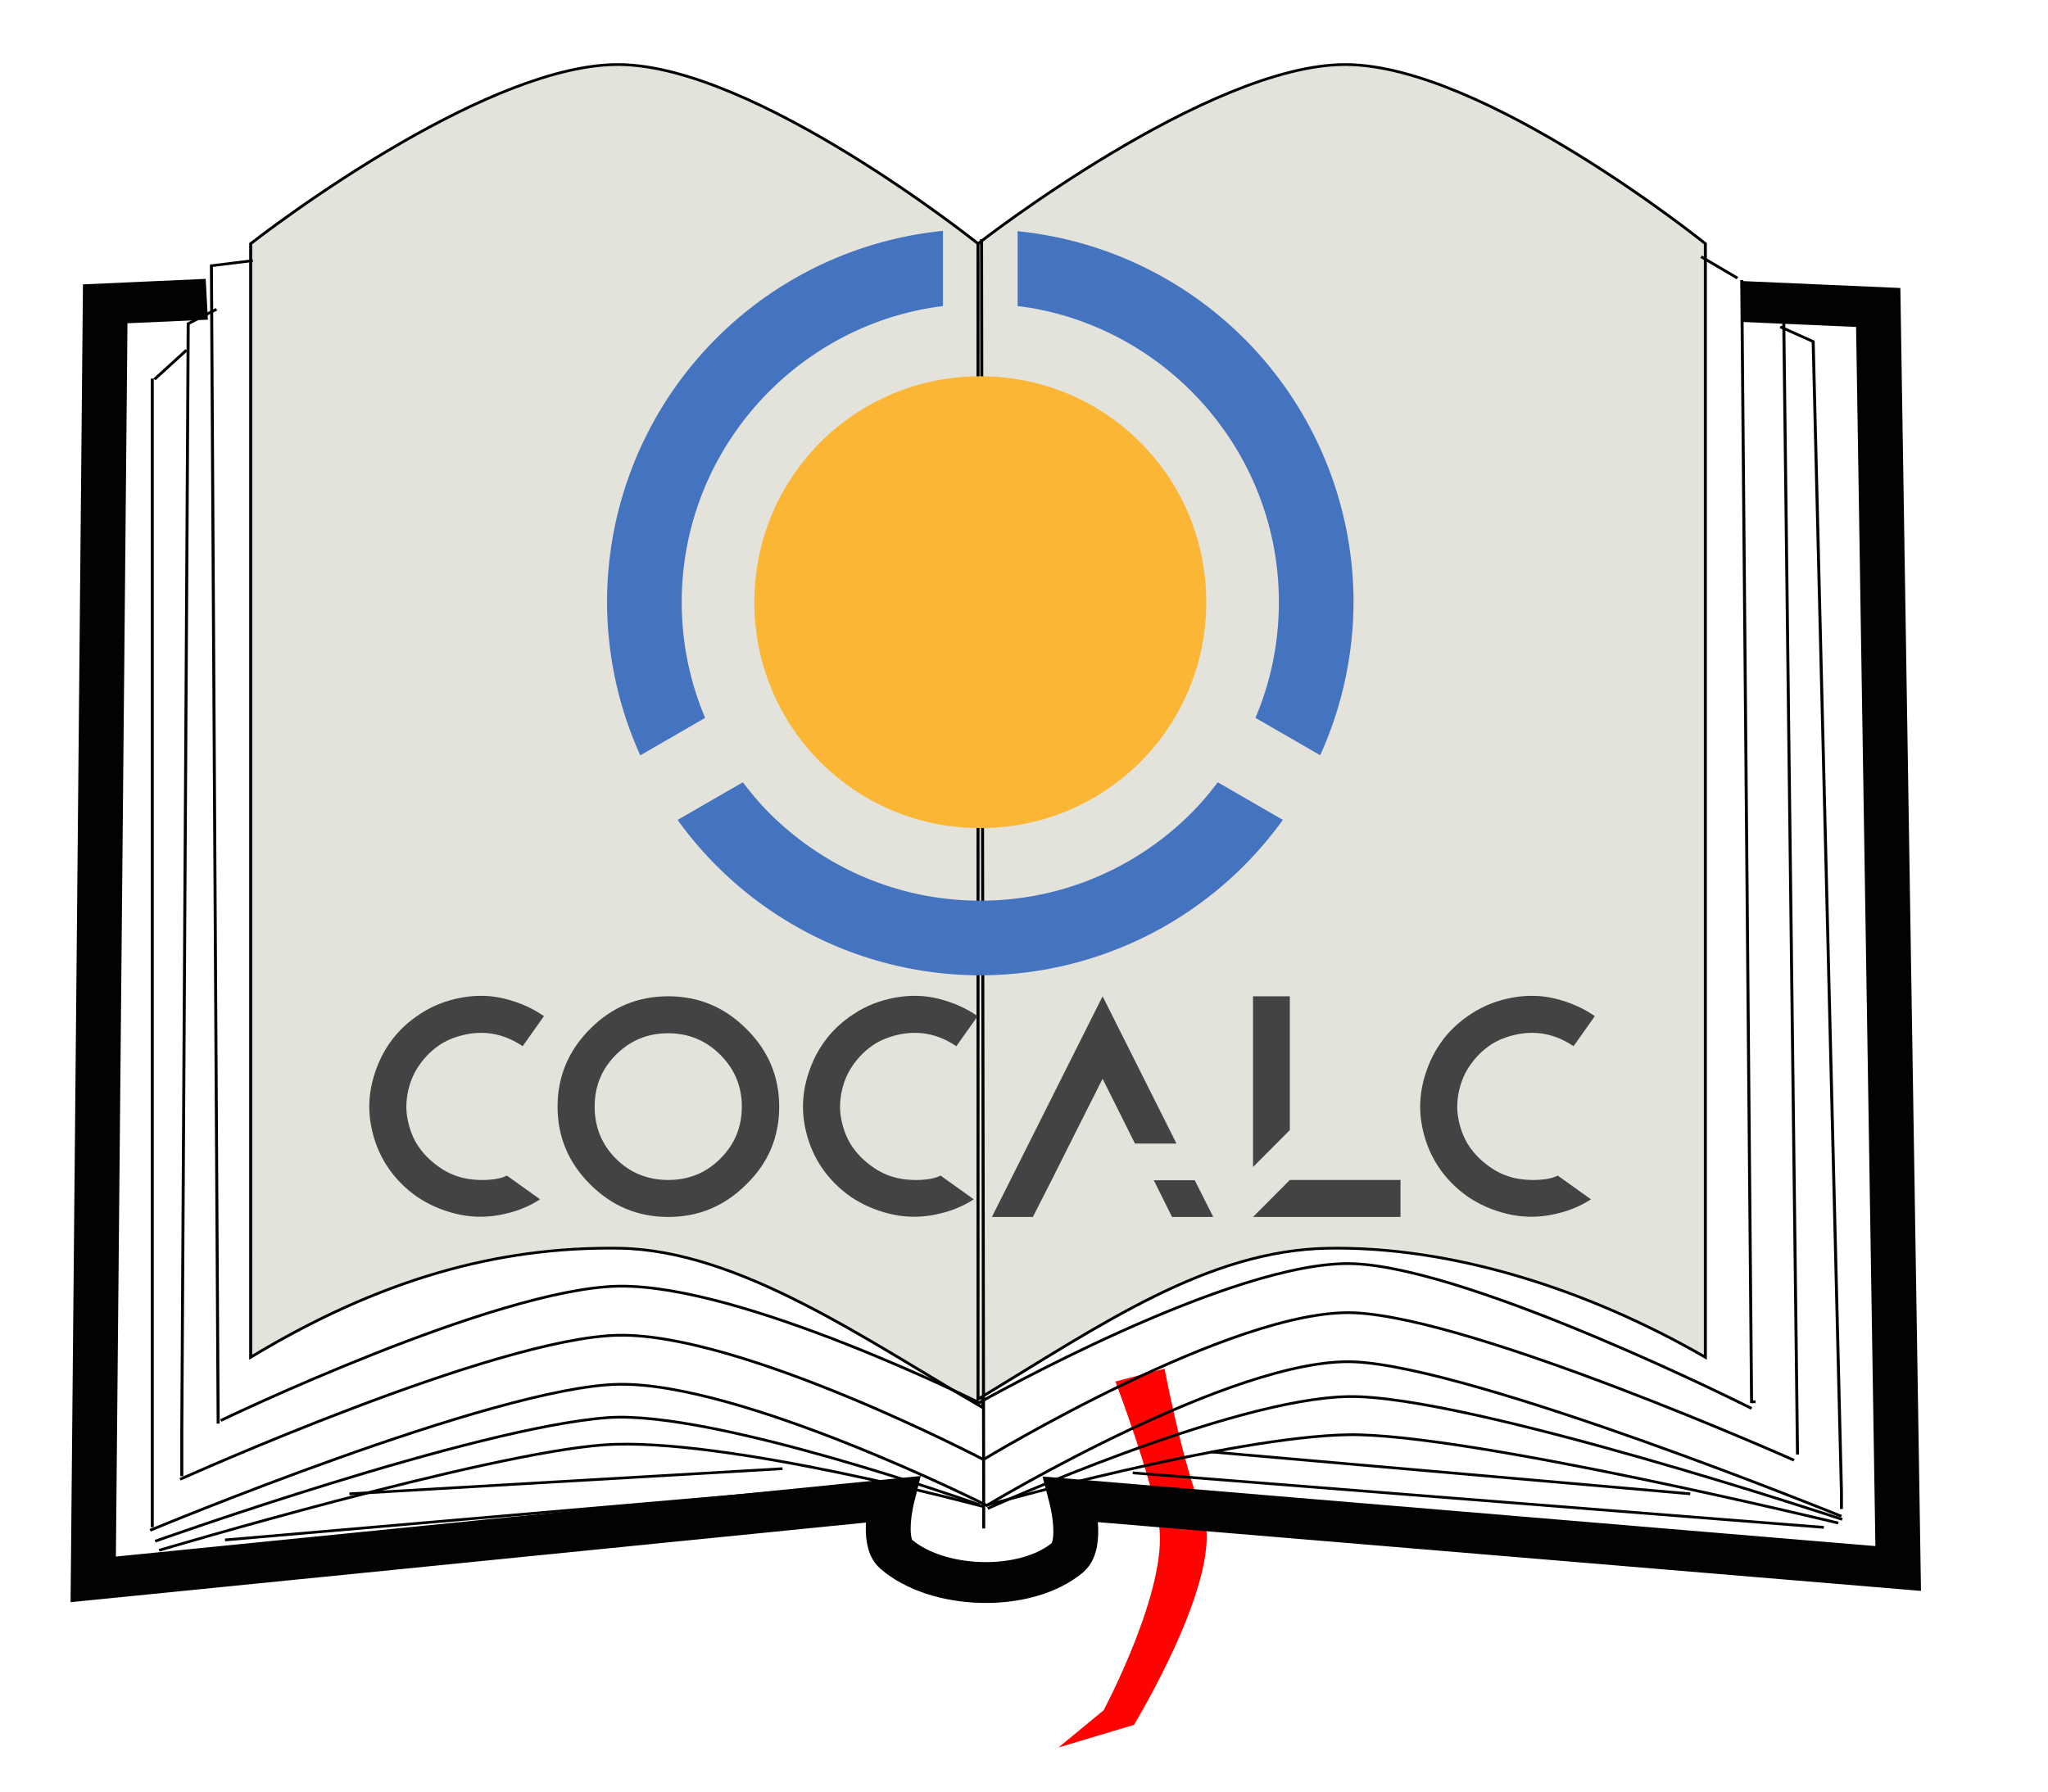 <?xml version="1.0" encoding="UTF-8" standalone="no"?>
<!-- Created with Inkscape (http://www.inkscape.org/) -->

<svg
   xmlns:dc="http://purl.org/dc/elements/1.1/"
   xmlns:cc="http://creativecommons.org/ns#"
   xmlns:rdf="http://www.w3.org/1999/02/22-rdf-syntax-ns#"
   xmlns:svg="http://www.w3.org/2000/svg"
   xmlns="http://www.w3.org/2000/svg"
   xmlns:sodipodi="http://sodipodi.sourceforge.net/DTD/sodipodi-0.dtd"
   xmlns:inkscape="http://www.inkscape.org/namespaces/inkscape"
   width="200"
   height="175"
   viewBox="0 0 200 175"
   id="svg4175"
   version="1.1"
   inkscape:version="0.91 r13725"
   sodipodi:docname="cocalc-doc-logo.svg"
   inkscape:export-filename="/home/hsy/d/cocalc/artwork/cocalc-doc-logo.svg.png"
   inkscape:export-xdpi="360"
   inkscape:export-ydpi="360">
  <defs
     id="defs4177">
    <filter
       id="filter905"
       style="color-interpolation-filters:sRGB;"
       inkscape:menu-tooltip="Ridged border with inner bevel"
       inkscape:menu="Bevels"
       inkscape:label="Ridged Border">
      <feMorphology
         id="feMorphology891"
         result="result91"
         in="SourceAlpha"
         radius="4.3" />
      <feComposite
         id="feComposite893"
         in2="result91"
         in="SourceGraphic"
         operator="out" />
      <feGaussianBlur
         id="feGaussianBlur895"
         stdDeviation="1.2"
         result="result0" />
      <feDiffuseLighting
         id="feDiffuseLighting899"
         diffuseConstant="1">
        <feDistantLight
           id="feDistantLight897"
           azimuth="225"
           elevation="66" />
      </feDiffuseLighting>
      <feBlend
         id="feBlend901"
         in2="SourceGraphic"
         mode="multiply" />
      <feComposite
         id="feComposite903"
         in2="SourceAlpha"
         operator="in" />
    </filter>
    <clipPath
       clipPathUnits="userSpaceOnUse"
       id="clipEmfPath1">
      <path
         d="M 0,0 L 624.495,0 L 624.495,312.888 L 0,312.888 z"
         id="path2833" />
    </clipPath>
    <pattern
       id="EMFhbasepattern"
       patternUnits="userSpaceOnUse"
       width="6"
       height="6"
       x="0"
       y="0" />
  </defs>
  <sodipodi:namedview
     id="base"
     pagecolor="#ffffff"
     bordercolor="#666666"
     borderopacity="1.0"
     inkscape:pageopacity="0.0"
     inkscape:pageshadow="2"
     inkscape:zoom="2.8"
     inkscape:cx="-15.230017"
     inkscape:cy="152.28506"
     inkscape:document-units="px"
     inkscape:current-layer="layer1"
     showgrid="false"
     fit-margin-top="0"
     fit-margin-left="0"
     fit-margin-right="0"
     fit-margin-bottom="0"
     inkscape:window-width="1920"
     inkscape:window-height="1056"
     inkscape:window-x="0"
     inkscape:window-y="24"
     inkscape:window-maximized="1"
     units="px" />
  <g
     inkscape:label="Layer 1"
     inkscape:groupmode="layer"
     id="layer1"
     transform="translate(101.13,-190.42)">
    <g
       id="layer1-6"
       inkscape:label="Layer 1"
       transform="matrix(3.543,0,0,3.543,-636.555,-138.695)">
      <g
         inkscape:export-ydpi="486.60001"
         inkscape:export-xdpi="486.60001"
         inkscape:export-filename="C:\Users\GUSSIN\Desktop\logo by alfred\path855.png"
         style="opacity:0.99"
         transform="matrix(0.312,0,0,0.284,145.767,74.929)"
         id="g10043">
        <path
           style="fill:none;stroke:#000000;stroke-width:3.965;stroke-linecap:butt;stroke-linejoin:miter;stroke-miterlimit:4;stroke-dasharray:none;stroke-opacity:1"
           d="m 35.433,92.3 -8.975,0.442 L 25.4,216.567 95.956,208.806 c 0,0 -0.924,4.069 0.353,5.292 3.653,3.498 11.443,3.773 15.169,0.353 1.389,-1.275 0.353,-5.644 0.353,-5.644 l 73.025,6.703 -1.764,-122.414 -12.057,-0.58"
           id="path861"
           inkscape:connector-curvature="0"
           sodipodi:nodetypes="ccccaacccc" />
        <path
           style="fill:#0000ff;fill-rule:evenodd;stroke:#ffffff;stroke-width:0.265"
           d="m 39.31,86.845 c 0,0 20.218,-17.447 32.506,-17.387 12.066,0.059 31.75,17.387 31.75,17.387 l 0,108.101 C 93.398,188.507 82.502,184.521 71.815,184.363 c -10.687,-0.158 -21.093,3.01 -32.506,10.583 z"
           id="rect822"
           inkscape:connector-curvature="0"
           sodipodi:nodetypes="cscczcc" />
        <path
           sodipodi:nodetypes="czcczcc"
           inkscape:connector-curvature="0"
           id="path827"
           d="m 103.565,86.845 c 0,0 20.329,-17.447 32.506,-17.387 12.177,0.06 31.75,17.387 31.75,17.387 l 0,108.101 c -10.629,-6.732 -22.527,-10.762 -33.262,-10.582 -10.735,0.18 -20.137,3.377 -30.994,10.582 z"
           style="fill:#0000ff;fill-rule:evenodd;stroke:#ffffff;stroke-width:0.265" />
        <path
           sodipodi:nodetypes="csscczcc"
           inkscape:connector-curvature="0"
           id="path829"
           d="m 39.31,86.902 c 0,0 6.012,-5.188 13.472,-9.897 6.22,-3.926 13.447,-7.518 19.034,-7.49 12.066,0.059 31.75,17.387 31.75,17.387 l 0.407,112.986 c -10.167,-6.44 -21.47,-15.31 -32.157,-15.468 -10.687,-0.158 -21.093,3.01 -32.506,10.583 z"
           style="fill:#e3e2db;fill-rule:evenodd;stroke:#000000;stroke-width:0.265" />
        <path
           style="fill:#e3e2db;fill-rule:evenodd;stroke:#000000;stroke-width:0.265"
           d="m 103.565,86.902 c 0,0 20.329,-17.447 32.506,-17.387 12.177,0.06 31.75,17.387 31.75,17.387 l 0,108.101 c -10.629,-6.732 -22.527,-10.762 -33.262,-10.582 -10.735,0.18 -20.137,7.448 -30.994,14.652 z"
           id="path831"
           inkscape:connector-curvature="0"
           sodipodi:nodetypes="czcczcc" />
        <path
           style="fill:none;stroke:#000000;stroke-width:0.265px;stroke-linecap:butt;stroke-linejoin:miter;stroke-opacity:1"
           d="m 33.073,206.853 c 0,0 27.85,-13.779 38.741,-13.985 10.892,-0.206 32.231,12.066 32.231,12.066 0,0 22.118,-14.748 32.756,-14.246 10.638,0.502 38.857,14.313 38.857,14.313"
           id="path833"
           inkscape:connector-curvature="0"
           sodipodi:nodetypes="czczc" />
        <path
           sodipodi:nodetypes="czczc"
           inkscape:connector-curvature="0"
           id="path835"
           d="m 36.664,201.145 c 0,0 24.259,-12.834 35.151,-13.04 10.892,-0.206 31.852,11.31 31.852,11.31 0,0 22.497,-13.992 33.135,-13.49 10.638,0.502 35.103,14.048 35.103,14.048"
           style="fill:none;stroke:#000000;stroke-width:0.265px;stroke-linecap:butt;stroke-linejoin:miter;stroke-opacity:1" />
        <path
           style="fill:none;stroke:#000000;stroke-width:0.265px;stroke-linecap:butt;stroke-linejoin:miter;stroke-opacity:1"
           d="m 30.427,211.804 c 0,0 30.496,-13.968 41.387,-14.174 10.892,-0.206 32.528,11.76 32.528,11.76 0,0 21.821,-14.442 32.459,-13.94 10.638,0.502 43.04,14.993 43.04,14.993"
           id="path837"
           inkscape:connector-curvature="0"
           sodipodi:nodetypes="czczc" />
        <path
           style="fill:none;stroke:#000000;stroke-width:0.265px;stroke-linecap:butt;stroke-linejoin:miter;stroke-opacity:1"
           d="m 171.034,90.436 0.869,108.895 0.353,0"
           id="path839"
           inkscape:connector-curvature="0"
           sodipodi:nodetypes="ccc" />
        <path
           inkscape:connector-curvature="0"
           id="path841"
           d="m 175.961,204.056 0,0.391 -1.222,-110.684 -3.704,-1.247"
           style="fill:none;stroke:#000000;stroke-width:0.265px;stroke-linecap:butt;stroke-linejoin:miter;stroke-opacity:1"
           sodipodi:nodetypes="cccc" />
        <path
           style="fill:none;stroke:#000000;stroke-width:0.265px;stroke-linecap:butt;stroke-linejoin:miter;stroke-opacity:1"
           d="m 179.841,209.738 0,-1.764 -2.495,-111.566 -2.91,-1.436"
           id="path843"
           inkscape:connector-curvature="0"
           sodipodi:nodetypes="cccc" />
        <path
           inkscape:connector-curvature="0"
           id="path845"
           d="m 30.616,99.999 0,111.503 0,0"
           style="fill:none;stroke:#000000;stroke-width:0.265px;stroke-linecap:butt;stroke-linejoin:miter;stroke-opacity:1"
           sodipodi:nodetypes="ccc" />
        <path
           style="fill:none;stroke:#000000;stroke-width:0.265px;stroke-linecap:butt;stroke-linejoin:miter;stroke-opacity:1"
           d="m 36.436,201.448 0,0 -0.596,-112.404 3.658,-0.497"
           id="path847"
           inkscape:connector-curvature="0"
           sodipodi:nodetypes="cccc" />
        <path
           inkscape:connector-curvature="0"
           id="path849"
           d="m 33.224,206.55 0,-4.347 0.567,-107.534 c 2.495,-1.399 2.495,-1.399 2.495,-1.399"
           style="fill:none;stroke:#000000;stroke-width:0.265px;stroke-linecap:butt;stroke-linejoin:miter;stroke-opacity:1"
           sodipodi:nodetypes="ccc" />
        <path
           style="fill:none;stroke:#000000;stroke-width:0.265px;stroke-linecap:butt;stroke-linejoin:miter;stroke-opacity:1"
           d="m 30.805,100.074 2.835,-2.835"
           id="path851"
           inkscape:connector-curvature="0"
           sodipodi:nodetypes="cc" />
        <path
           style="fill:none;stroke:#000000;stroke-width:0.265px;stroke-linecap:butt;stroke-linejoin:miter;stroke-opacity:1"
           d="m 170.656,90.247 -3.213,-2.079"
           id="path853"
           inkscape:connector-curvature="0" />
        <path
           style="fill:none;stroke:#000000;stroke-width:0.265px;stroke-linecap:butt;stroke-linejoin:miter;stroke-opacity:1"
           d="M 170.656,90.247 Z"
           id="path855"
           inkscape:connector-curvature="0" />
        <path
           style="fill:none;stroke:#000000;stroke-width:0.265px;stroke-linecap:butt;stroke-linejoin:miter;stroke-opacity:1"
           d="M 171.034,90.436 Z"
           id="path857"
           inkscape:connector-curvature="0" />
        <path
           style="fill:none;stroke:#000000;stroke-width:0.265px;stroke-linecap:butt;stroke-linejoin:miter;stroke-opacity:1"
           d="m 103.877,86.474 0.193,125.154"
           id="path863"
           inkscape:connector-curvature="0"
           sodipodi:nodetypes="cc" />
        <path
           style="fill:none;stroke:#000000;stroke-width:0.265px;stroke-linecap:butt;stroke-linejoin:miter;stroke-opacity:1"
           d="m 30.869,212.862 c 0,0 28.298,-11.071 40.013,-11.999 9.343,-0.74 32.832,8.47 32.832,8.47"
           id="path865"
           inkscape:connector-curvature="0"
           sodipodi:nodetypes="csc" />
        <path
           style="fill:none;stroke:#000000;stroke-width:0.265px;stroke-linecap:butt;stroke-linejoin:miter;stroke-opacity:1"
           d="m 104.425,209.686 c 0,0 21.465,-10.688 31.886,-10.865 10.421,-0.177 43.603,11.924 43.603,11.924"
           id="path867"
           inkscape:connector-curvature="0"
           sodipodi:nodetypes="czc" />
        <path
           style="fill:none;stroke:#000000;stroke-width:0.265px;stroke-linecap:butt;stroke-linejoin:miter;stroke-opacity:1"
           d="m 64.382,208.806 c 0,0 0,0 0,0 z"
           id="path869"
           inkscape:connector-curvature="0" />
        <path
           sodipodi:nodetypes="czc"
           inkscape:connector-curvature="0"
           id="path871"
           d="m 31.222,213.745 c 0,0 28.778,-9.402 39.308,-10.236 10.529,-0.834 33.537,6.002 33.537,6.002"
           style="fill:none;stroke:#000000;stroke-width:0.265px;stroke-linecap:butt;stroke-linejoin:miter;stroke-opacity:1" />
        <path
           sodipodi:nodetypes="czc"
           inkscape:connector-curvature="0"
           id="path873"
           d="m 104.425,209.335 c 0,0 21.465,-6.632 31.886,-6.809 10.421,-0.177 43.251,8.573 43.251,8.573"
           style="fill:none;stroke:#000000;stroke-width:0.265px;stroke-linecap:butt;stroke-linejoin:miter;stroke-opacity:1" />
        <path
           style="fill:none;stroke:#000000;stroke-width:0.265px;stroke-linecap:butt;stroke-linejoin:miter;stroke-opacity:1"
           d="m 37.042,212.74 55.766,-5.292 0,0 0,0"
           id="path875"
           inkscape:connector-curvature="0" />
        <path
           style="fill:none;stroke:#000000;stroke-width:0.265px;stroke-linecap:butt;stroke-linejoin:miter;stroke-opacity:1"
           d="m 48.032,208.263 38.263,-2.442"
           id="path877"
           inkscape:connector-curvature="0" />
        <path
           style="fill:none;stroke:#000000;stroke-width:0.265px;stroke-linecap:butt;stroke-linejoin:miter;stroke-opacity:1"
           d="m 117.231,206.228 61.058,5.292"
           id="path879"
           inkscape:connector-curvature="0" />
        <path
           style="fill:none;stroke:#000000;stroke-width:0.265px;stroke-linecap:butt;stroke-linejoin:miter;stroke-opacity:1"
           d="m 124.151,204.192 42.333,4.071"
           id="path881"
           inkscape:connector-curvature="0" />
        <path
           style="fill:#ff0000;stroke:none;stroke-width:0.227px;stroke-linecap:butt;stroke-linejoin:miter;stroke-opacity:1;filter:url(#filter905)"
           d="m 115.704,197.361 c 0,0 3.268,9.456 3.854,13.952 0.81,6.216 -4.897,17.96 -4.897,17.96 l -3.992,3.615 6.67,-2.196 c 0,0 8.186,-14.762 6.084,-20.523 -1.83,-5.017 -3.378,-14.055 -3.378,-14.055"
           id="path889"
           inkscape:connector-curvature="0"
           sodipodi:nodetypes="cscccsc" />
      </g>
      <flowRoot
         style="font-style:normal;font-variant:normal;font-weight:normal;font-stretch:normal;font-size:24px;line-height:1.25;font-family:'Estrangelo Edessa';-inkscape-font-specification:'Estrangelo Edessa, Normal';text-align:start;letter-spacing:0px;word-spacing:0px;writing-mode:lr-tb;text-anchor:start;fill:#000000;fill-opacity:1;stroke:none"
         id="flowRoot907"
         xml:space="preserve"><flowRegion
           id="flowRegion909"><rect
             y="362.52"
             x="-323.077"
             height="289.231"
             width="295.385"
             id="rect911" /></flowRegion><flowPara
           id="flowPara913" /></flowRoot>      <flowRoot
         style="font-style:normal;font-variant:normal;font-weight:normal;font-stretch:normal;font-size:24px;line-height:1.25;font-family:'Estrangelo Edessa';-inkscape-font-specification:'Estrangelo Edessa, Normal';text-align:start;letter-spacing:0px;word-spacing:0px;writing-mode:lr-tb;text-anchor:start;fill:#000000;fill-opacity:1;stroke:none"
         id="flowRoot2825"
         xml:space="preserve"><flowRegion
           id="flowRegion2827"><rect
             y="1311.751"
             x="-418.462"
             height="396.923"
             width="884.615"
             id="rect2829" /></flowRegion><flowPara
           id="flowPara2831" /></flowRoot>    </g>
    <g
       transform="matrix(1.458,0,0,1.458,-433.576,-491.291)"
       id="g4148">
      <path
         inkscape:connector-curvature="0"
         transform="translate(246.831,478.325)"
         id="path4192"
         d="m 46.844,14.449 c -1.048,0 -2.07,0.106 -3.057,0.307 -0.987,0.201 -1.94,0.497 -2.846,0.879 -0.906,0.382 -1.766,0.85 -2.57,1.393 -0.805,0.543 -1.555,1.16 -2.238,1.844 -0.684,0.684 -1.301,1.433 -1.844,2.238 -0.543,0.805 -1.011,1.664 -1.393,2.57 -0.382,0.906 -0.678,1.859 -0.879,2.846 -0.201,0.987 -0.307,2.008 -0.307,3.057 0,1.048 0.106,2.071 0.307,3.059 0.201,0.987 0.497,1.938 0.879,2.844 0.382,0.906 0.85,1.767 1.393,2.572 0.543,0.805 1.16,1.555 1.844,2.238 0.684,0.684 1.433,1.301 2.238,1.844 0.805,0.543 1.664,1.011 2.57,1.393 0.906,0.382 1.859,0.678 2.846,0.879 0.987,0.201 2.008,0.305 3.057,0.305 1.048,0 2.071,-0.104 3.059,-0.305 0.987,-0.201 1.94,-0.497 2.846,-0.879 0.906,-0.382 1.766,-0.85 2.57,-1.393 0.805,-0.543 1.555,-1.16 2.238,-1.844 0.684,-0.684 1.301,-1.433 1.844,-2.238 0.543,-0.805 1.011,-1.666 1.393,-2.572 0.382,-0.906 0.678,-1.857 0.879,-2.844 0.201,-0.987 0.305,-2.01 0.305,-3.059 0,-1.048 -0.104,-2.07 -0.305,-3.057 -0.201,-0.987 -0.497,-1.94 -0.879,-2.846 -0.382,-0.906 -0.85,-1.766 -1.393,-2.57 -0.543,-0.805 -1.16,-1.555 -1.844,-2.238 -0.684,-0.684 -1.433,-1.301 -2.238,-1.844 -0.805,-0.543 -1.664,-1.011 -2.57,-1.393 -0.906,-0.382 -1.859,-0.678 -2.846,-0.879 -0.987,-0.201 -2.01,-0.307 -3.059,-0.307 z"
         style="color:#000000;clip-rule:nonzero;display:inline;overflow:visible;visibility:visible;opacity:1;isolation:auto;mix-blend-mode:normal;color-interpolation:sRGB;color-interpolation-filters:linearRGB;solid-color:#000000;solid-opacity:1;fill:#fbb635;fill-opacity:1;fill-rule:nonzero;stroke:none;stroke-width:1;stroke-linecap:square;stroke-linejoin:round;stroke-miterlimit:4;stroke-dasharray:none;stroke-dashoffset:0;stroke-opacity:1;color-rendering:auto;image-rendering:auto;shape-rendering:auto;text-rendering:auto;enable-background:accumulate" />
      <path
         inkscape:connector-curvature="0"
         id="path4173"
         transform="translate(246.831,478.325)"
         d="m 44.344,4.707 a 25,25 0 0 0 -22.5,24.875 25,25 0 0 0 2.227,10.262 l 4.342,-2.508 c -0.503,-1.19 -0.894,-2.437 -1.16,-3.73 -0.267,-1.3 -0.408,-2.646 -0.408,-4.023 0,-1.377 0.141,-2.722 0.408,-4.021 0.267,-1.3 0.661,-2.554 1.168,-3.75 0.507,-1.196 1.128,-2.332 1.848,-3.396 0.72,-1.064 1.54,-2.057 2.445,-2.963 0.906,-0.906 1.899,-1.725 2.963,-2.445 1.064,-0.72 2.201,-1.341 3.396,-1.848 1.196,-0.507 2.45,-0.901 3.75,-1.168 0.5,-0.103 1.009,-0.181 1.521,-0.246 l 0,-5.037 z m 5,0.025 0,5.012 c 0.513,0.065 1.023,0.143 1.523,0.246 1.3,0.267 2.554,0.661 3.75,1.168 1.196,0.507 2.332,1.128 3.396,1.848 1.064,0.72 2.057,1.54 2.963,2.445 0.906,0.906 1.725,1.899 2.445,2.963 0.72,1.064 1.341,2.201 1.848,3.396 0.507,1.196 0.901,2.45 1.168,3.75 0.267,1.3 0.406,2.644 0.406,4.021 0,1.377 -0.139,2.723 -0.406,4.023 -0.266,1.293 -0.659,2.54 -1.162,3.73 l 4.334,2.502 a 25,25 0 0 0 2.234,-10.256 25,25 0 0 0 -22.5,-24.85 z M 30.939,41.65 26.572,44.172 A 25,25 0 0 0 46.844,54.582 25,25 0 0 0 67.109,44.168 L 62.75,41.65 c -0.55,0.724 -1.132,1.423 -1.773,2.064 -0.906,0.906 -1.899,1.725 -2.963,2.445 -1.064,0.72 -2.201,1.341 -3.396,1.848 -1.196,0.507 -2.45,0.901 -3.75,1.168 -1.3,0.267 -2.646,0.406 -4.023,0.406 -1.377,0 -2.722,-0.139 -4.021,-0.406 -1.3,-0.267 -2.554,-0.661 -3.75,-1.168 -1.196,-0.507 -2.332,-1.128 -3.396,-1.848 -1.064,-0.72 -2.057,-1.54 -2.963,-2.445 -0.642,-0.642 -1.223,-1.341 -1.773,-2.064 z"
         style="color:#000000;clip-rule:nonzero;display:inline;overflow:visible;visibility:visible;opacity:1;isolation:auto;mix-blend-mode:normal;color-interpolation:sRGB;color-interpolation-filters:linearRGB;solid-color:#000000;solid-opacity:1;fill:#4474c0;fill-opacity:1;fill-rule:nonzero;stroke:none;stroke-width:1;stroke-linecap:square;stroke-linejoin:round;stroke-miterlimit:4;stroke-dasharray:none;stroke-dashoffset:0;stroke-opacity:1;color-rendering:auto;image-rendering:auto;shape-rendering:auto;text-rendering:auto;enable-background:accumulate" />
    </g>
    <g
       transform="matrix(1.382,0,0,1.378,69.689,-190.887)"
       style="font-style:normal;font-variant:normal;font-weight:normal;font-stretch:normal;font-size:19.552px;line-height:100%;font-family:CoCalc;-inkscape-font-specification:CoCalc;text-align:start;letter-spacing:0px;word-spacing:0px;writing-mode:lr-tb;text-anchor:start;fill:#434343;fill-opacity:1;stroke:none;stroke-width:1px;stroke-linecap:butt;stroke-linejoin:miter;stroke-opacity:1"
       id="text4155">
      <path
         d="m -91.423,362.738 c 0.997,0.254 2.053,0.293 3.109,0.098 1.056,-0.196 2.014,-0.547 2.874,-1.114 l -2.346,-1.681 c -0.704,0.371 -2.112,0.391 -3.05,0.176 -0.665,-0.156 -1.271,-0.43 -1.818,-0.841 -0.547,-0.391 -0.997,-0.841 -1.388,-1.408 -0.391,-0.587 -0.626,-1.232 -0.763,-1.936 -0.137,-0.704 -0.098,-1.388 0.059,-2.072 0.156,-0.665 0.43,-1.29 0.821,-1.818 0.391,-0.547 0.841,-0.997 1.427,-1.388 0.567,-0.371 1.232,-0.606 1.936,-0.743 1.388,-0.254 2.679,0.039 3.891,0.86 l 1.505,-2.131 c -0.841,-0.587 -1.76,-0.978 -2.757,-1.232 -0.997,-0.254 -2.033,-0.274 -3.089,-0.078 -1.056,0.196 -2.014,0.567 -2.874,1.134 -0.88,0.567 -1.603,1.251 -2.19,2.092 -0.567,0.821 -0.958,1.721 -1.212,2.718 -0.254,1.017 -0.293,2.053 -0.098,3.109 0.196,1.036 0.547,1.975 1.114,2.855 0.567,0.88 1.29,1.603 2.112,2.19 0.841,0.567 1.721,0.958 2.737,1.212 z"
         id="path4740"
         inkscape:connector-curvature="0" />
      <path
         d="m -76.383,347.331 c -2.17,0 -4.008,0.782 -5.514,2.307 -1.525,1.525 -2.307,3.363 -2.307,5.514 0,2.17 0.782,3.989 2.307,5.514 1.525,1.525 3.343,2.307 5.514,2.307 2.17,0 3.989,-0.782 5.514,-2.307 1.545,-1.505 2.327,-3.343 2.327,-5.514 0,-2.151 -0.782,-3.989 -2.327,-5.514 -1.525,-1.525 -3.343,-2.307 -5.514,-2.307 z m 0,2.62 c 1.427,0 2.659,0.508 3.676,1.525 1.017,1.017 1.525,2.248 1.525,3.676 0,1.427 -0.489,2.659 -1.525,3.695 -1.017,1.017 -2.248,1.505 -3.676,1.505 -1.427,0 -2.679,-0.489 -3.695,-1.505 -1.017,-1.017 -1.505,-2.268 -1.505,-3.695 0,-1.427 0.489,-2.659 1.505,-3.676 1.036,-1.036 2.268,-1.525 3.695,-1.525 z"
         id="path4742"
         inkscape:connector-curvature="0" />
      <path
         d="m -60.777,362.738 c 0.997,0.254 2.053,0.293 3.109,0.098 1.056,-0.196 2.014,-0.547 2.874,-1.114 l -2.346,-1.681 c -0.704,0.371 -2.112,0.391 -3.05,0.176 -0.665,-0.156 -1.271,-0.43 -1.818,-0.841 -0.547,-0.391 -0.997,-0.841 -1.388,-1.408 -0.391,-0.587 -0.626,-1.232 -0.763,-1.936 -0.137,-0.704 -0.098,-1.388 0.059,-2.072 0.156,-0.665 0.43,-1.29 0.821,-1.818 0.391,-0.547 0.841,-0.997 1.427,-1.388 0.567,-0.371 1.232,-0.606 1.936,-0.743 1.388,-0.254 2.679,0.039 3.891,0.86 l 1.505,-2.131 c -0.841,-0.587 -1.76,-0.978 -2.757,-1.232 -0.997,-0.254 -2.033,-0.274 -3.089,-0.078 -1.056,0.196 -2.014,0.567 -2.874,1.134 -0.88,0.567 -1.603,1.251 -2.19,2.092 -0.567,0.821 -0.958,1.721 -1.212,2.718 -0.254,1.017 -0.293,2.053 -0.098,3.109 0.196,1.036 0.547,1.975 1.114,2.855 0.567,0.88 1.29,1.603 2.112,2.19 0.841,0.567 1.721,0.958 2.737,1.212 z"
         id="path4744"
         inkscape:connector-curvature="0" />
      <path
         d="m -47.997,357.772 2.307,-4.595 2.288,4.595 2.933,0 -5.22,-10.441 -7.821,15.641 2.894,0 1.33,-2.62 1.29,-2.581 z m 8.818,2.6 -2.894,0 1.29,2.6 2.913,0 -1.31,-2.6 z"
         id="path4746"
         inkscape:connector-curvature="0" />
      <path
         d="m -32.46,360.353 -2.6,2.62 10.421,0 0,-2.62 -7.821,0 z m -2.6,-13.021 0,0.43 0,11.672 2.6,-2.62 0,-9.052 0,-0.43 -2.6,0 z"
         id="path4748"
         inkscape:connector-curvature="0" />
      <path
         d="m -17.164,362.738 c 0.997,0.254 2.053,0.293 3.109,0.098 1.056,-0.196 2.014,-0.547 2.874,-1.114 l -2.346,-1.681 c -0.704,0.371 -2.112,0.391 -3.05,0.176 -0.665,-0.156 -1.271,-0.43 -1.818,-0.841 -0.547,-0.391 -0.997,-0.841 -1.388,-1.408 -0.391,-0.587 -0.626,-1.232 -0.763,-1.936 -0.137,-0.704 -0.098,-1.388 0.059,-2.072 0.156,-0.665 0.43,-1.29 0.821,-1.818 0.391,-0.547 0.841,-0.997 1.427,-1.388 0.567,-0.371 1.232,-0.606 1.936,-0.743 1.388,-0.254 2.679,0.039 3.891,0.86 l 1.505,-2.131 c -0.841,-0.587 -1.76,-0.978 -2.757,-1.232 -0.997,-0.254 -2.033,-0.274 -3.089,-0.078 -1.056,0.196 -2.014,0.567 -2.874,1.134 -0.88,0.567 -1.603,1.251 -2.19,2.092 -0.567,0.821 -0.958,1.721 -1.212,2.718 -0.254,1.017 -0.293,2.053 -0.098,3.109 0.196,1.036 0.547,1.975 1.114,2.855 0.567,0.88 1.29,1.603 2.112,2.19 0.841,0.567 1.721,0.958 2.737,1.212 z"
         id="path4750"
         inkscape:connector-curvature="0" />
    </g>
  </g>
</svg>
